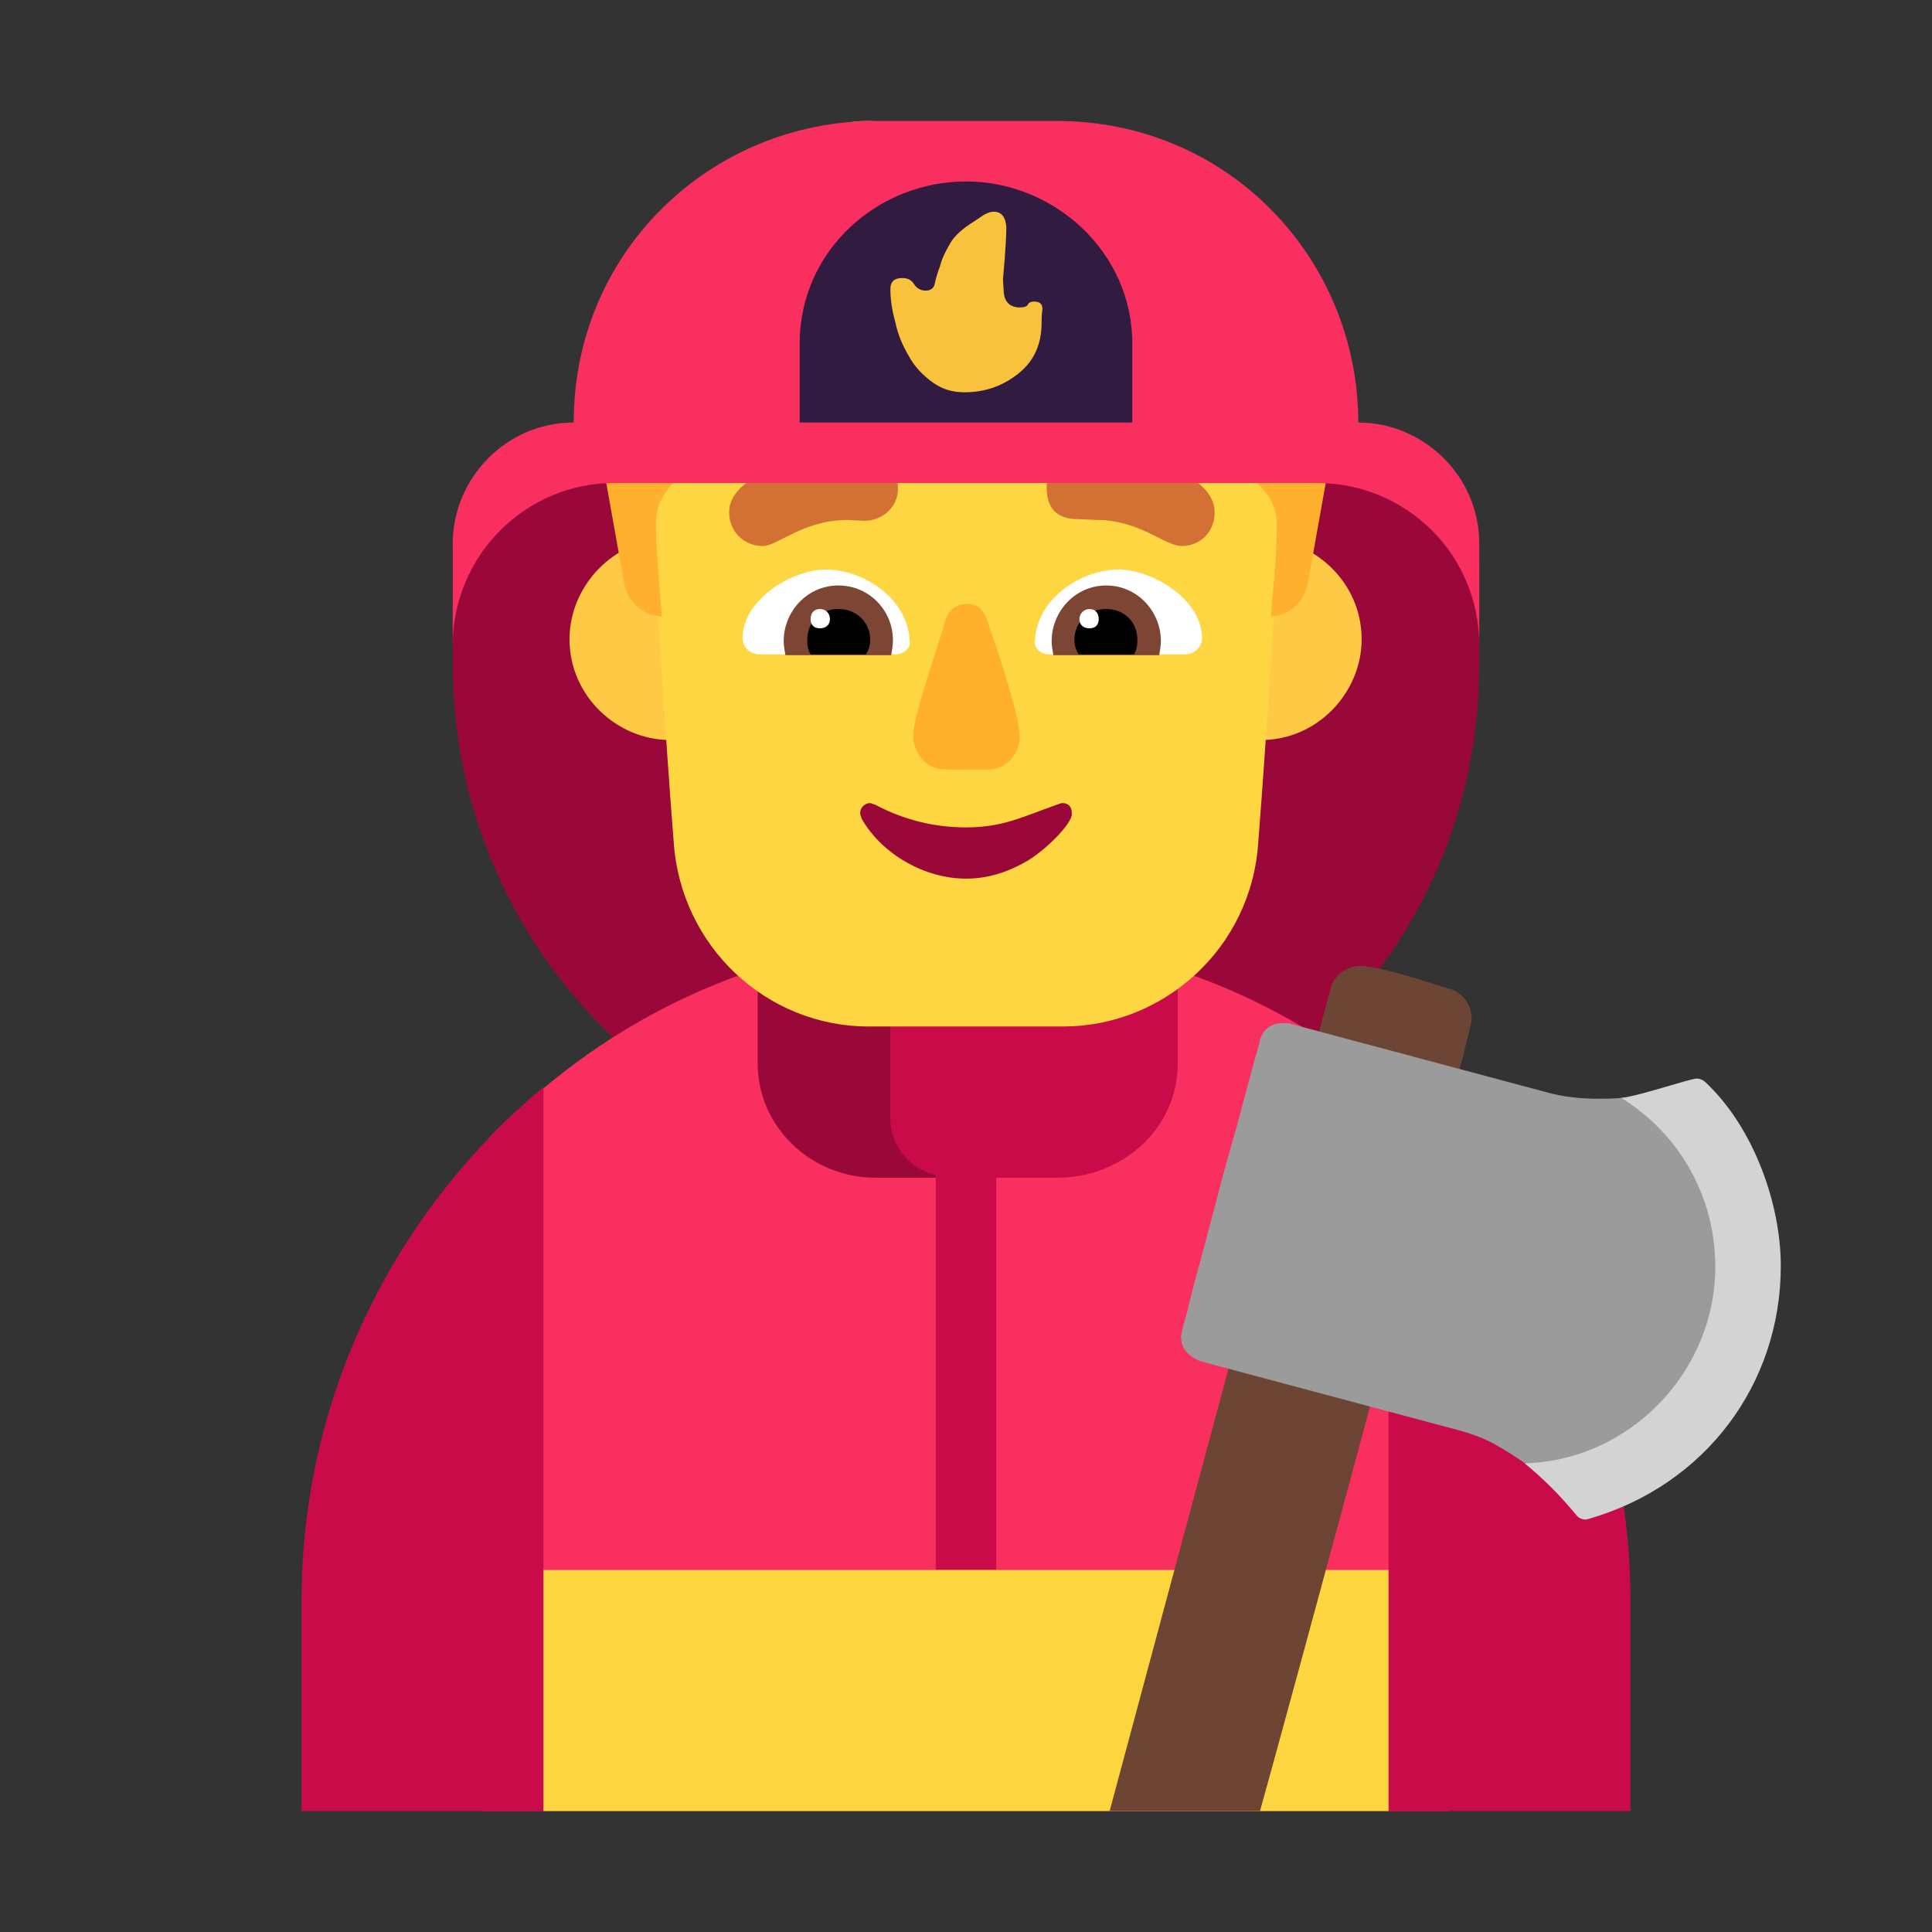<svg version="1.1" xmlns="http://www.w3.org/2000/svg" viewBox="0 0 2300 2300"><rect x="0" y="0" width="2300" height="2300" fill="#333333" stroke="none"/><g transform="scale(1,-1) translate(-256, -1869)">
		<path d="M1406 467c334 0 611 269 611 611l0 122-72 94-1067 0-83-69 0-147c0-334 269-611 611-611 z" fill="#990838"/>
		<path d="M1981-287l144 72 0 215c0 69-23 151-45 215-8 23-22 50-27 73-3 13-2 28-5 43-11 61-25 126-67 176-21 25-46 45-71 66-145 122-324 182-504 182-181 0-360-60-507-185-48-40-94-80-114-148-11-34-22-73-23-113-2-33-19-62-30-94-22-64-45-146-45-215l0-215 144-72 1150 0 z" fill="#F92F60"/>
		<path d="M1504 467c74 0 139 59 139 136l0 116-485 0 0-116c0-76 64-136 140-136l206 0 z" fill="#990838"/>
		<path d="M2197-287l0 251c0 235-106 461-288 611l0-862 288 0 z M903-287l0 862c-180-151-288-372-288-611l0-251 288 0 z M1442 0l0 467 74 0c73 0 142 56 142 136l0 116-342 0 0-182c0-33 24-60 54-67l0-470 72 0 z" fill="#CA0B4A"/>
		<path d="M1909-287l0 287-1006 0 0-287 1006 0 z" fill="#FCD53F"/>
		<path d="M1757 988c68 0 120 57 120 120 0 68-57 120-120 120-68 0-120-57-120-120 0-68 57-120 120-120 z M1054 988c68 0 120 57 120 120 0 68-57 120-120 120-68 0-120-57-120-120 0-68 57-120 120-120 z" fill="#FECA46"/>
		<path d="M1522 647c118 0 224 92 232 220 11 141 18 268 28 409l1 14 0 13c0 188-151 350-345 350l-64 0c-48 0-93-9-135-28-140-61-211-189-211-336l1-13c11-139 18-270 29-409 8-124 110-220 232-220l232 0 z" fill="#FDD641"/>
		<path d="M1667 1090l-163 0c-7 0-16 6-16 13 0 52 54 88 100 88 39 0 99-35 99-82 0-10-9-19-20-19 z M1323 1090c7 0 16 6 16 13 0 52-54 88-100 88-39 0-99-35-99-82 0-10 9-19 20-19l163 0 z" fill="#FFFFFF"/>
		<path d="M1636 1089l-126 0c-1 7-2 10-2 17 0 35 28 66 65 66 37 0 65-31 65-66 0-7-1-10-2-17 z M1317 1089c1 7 2 11 2 18 0 35-28 65-65 65-37 0-65-31-65-66 0-7 1-10 2-17l126 0 z" fill="#7D4533"/>
		<path d="M1606 1090l-66 0c-3 5-5 11-5 17 0 21 16 37 38 37 21 0 37-15 37-37 0-7-1-12-4-17 z M1287 1090c3 5 5 11 5 17 0 21-16 37-38 37-21 0-37-15-37-37 0-7 1-12 4-17l66 0 z" fill="#000000"/>
		<path d="M1553 1121c7 0 11 4 11 11 0 7-4 12-11 12-6 0-12-5-12-12 0-7 5-11 12-11 z M1232 1121c7 0 12 4 12 11 0 7-5 12-12 12-7 0-11-5-11-12 0-7 4-11 11-11 z" fill="#FFFFFF"/>
		<path d="M1769 1135c22 1 40 18 44 40l40 224c1 5 2 9 2 13l0 13c0 89-57 118-110 146-78 41-120 149-228 149-41 0-70-20-111-20-43 0-78 25-118 25-77 0-117-63-167-113-66-66-164-71-164-188 0-8 1-17 2-25l40-224c4-22 22-39 45-40-3 37-7 74-7 111 0 58 63 58 63 127l0 63c0 20 10 33 29 38 89 27 187 32 277 32 88 0 189-5 277-32 17-5 28-19 28-38l0-63c0-70 65-73 65-128 0-36-4-74-7-110 z" fill="#FFB02F"/>
		<path d="M1164 1219c18 0 48 31 101 31l20-1c22 0 40 17 40 38 0 37-31 42-60 42-34 0-141-19-141-70 0-22 17-40 40-40 z M1663 1219c22 0 39 17 39 40 0 51-104 71-138 71-29 0-62-5-62-41 0-30 17-38 38-38l22-1c51 0 80-31 101-31 z" fill="#D37034"/>
		<path d="M1433 953c22 0 37 20 37 39 0 18-16 71-28 107-12 32-12 51-35 51-14 0-23-9-26-21-8-29-38-113-38-136 0-19 15-40 37-40l53 0 z" fill="#FFB02C"/>
		<path d="M1406 823c25 0 48 7 71 20 23 13 55 45 55 57 0 9-4 13-12 13l-6-2c-42-15-65-27-108-27-38 0-74 9-108 27l-6 2c-6 0-12-5-12-12 0-2 1-4 2-7 24-42 75-71 124-71 z" fill="#990839"/>
		<path d="M2017 1101l0 121c0 81-67 144-144 144 0 194-154 359-359 359l-216 0c-194 0-359-154-359-359-81 0-144-67-144-144l0-121c0 107 87 193 192 193l837 0c106 0 193-85 193-193 z" fill="#F92F60"/>
		<path d="M1604 1366l0 94c0 109-93 193-198 193-105 0-198-82-198-193l0-94 396 0 z" fill="#321B41"/>
		<path d="M1404 1402c24 0 45 7 64 22 19 15 28 35 28 61 0 4 0 9 1 16 0 6-3 9-10 9-3 0-6-1-7-3-1-3-5-4-10-4-11 0-18 6-19 18l-1 15 2 24c1 14 2 27 2 39-1 12-6 18-15 18-3 0-7-1-12-4l-12-8c-13-8-23-17-28-26-6-10-10-19-12-27-3-8-5-15-6-20-1-6-5-9-11-9-6 0-11 3-14 8-3 5-8 7-14 7-9 0-14-4-14-13 0-13 2-26 6-40 3-15 9-28 16-40 7-13 17-23 28-31 11-8 23-12 38-12 z" fill="#F9C23C"/>
		<path d="M1756-287c21 74 252 924 252 943 0 17-11 32-27 36-27 8-82 27-106 27-16 0-31-11-35-27l-263-979 179 0 z" fill="#6D4534"/>
		<path d="M2158 80c20 0 38 8 55 24 16 16 30 35 42 58 12 22 22 45 31 68 8 23 14 43 18 58 3 9 6 20 11 32l14 37c5 12 9 24 12 36 3 12 5 22 5 31 0 7-1 15-2 22l-4 21-72 102 0-30-82 23c-9-1-18-1-27-1-21 0-42 2-63 8l-303 81c-2 1-5 1-9 1-15 0-24-7-28-20-1-6-5-18-10-37l-18-67c-7-25-15-52-22-80l-21-79c-7-25-12-45-16-62-5-17-7-26-7-28 0-7 2-14 7-19 5-5 11-9 18-11l303-81c15-4 30-9 43-16 13-7 27-16 40-25 7-5 12-8 17-8l14 0c4-1 9-3 16-7 6-5 15-14 28-29 4-1 7-2 10-2 z" fill="#9B9B9B"/>
		<path d="M2144 60l4 1c138 40 228 160 228 301 0 72-31 163-89 218-3 3-7 5-11 5-8 0-69-21-90-23 68-42 112-116 112-201 0-126-103-231-227-234 23-19 42-38 61-61 3-4 7-6 12-6 z" fill="#D3D3D3"/>
	</g></svg>
